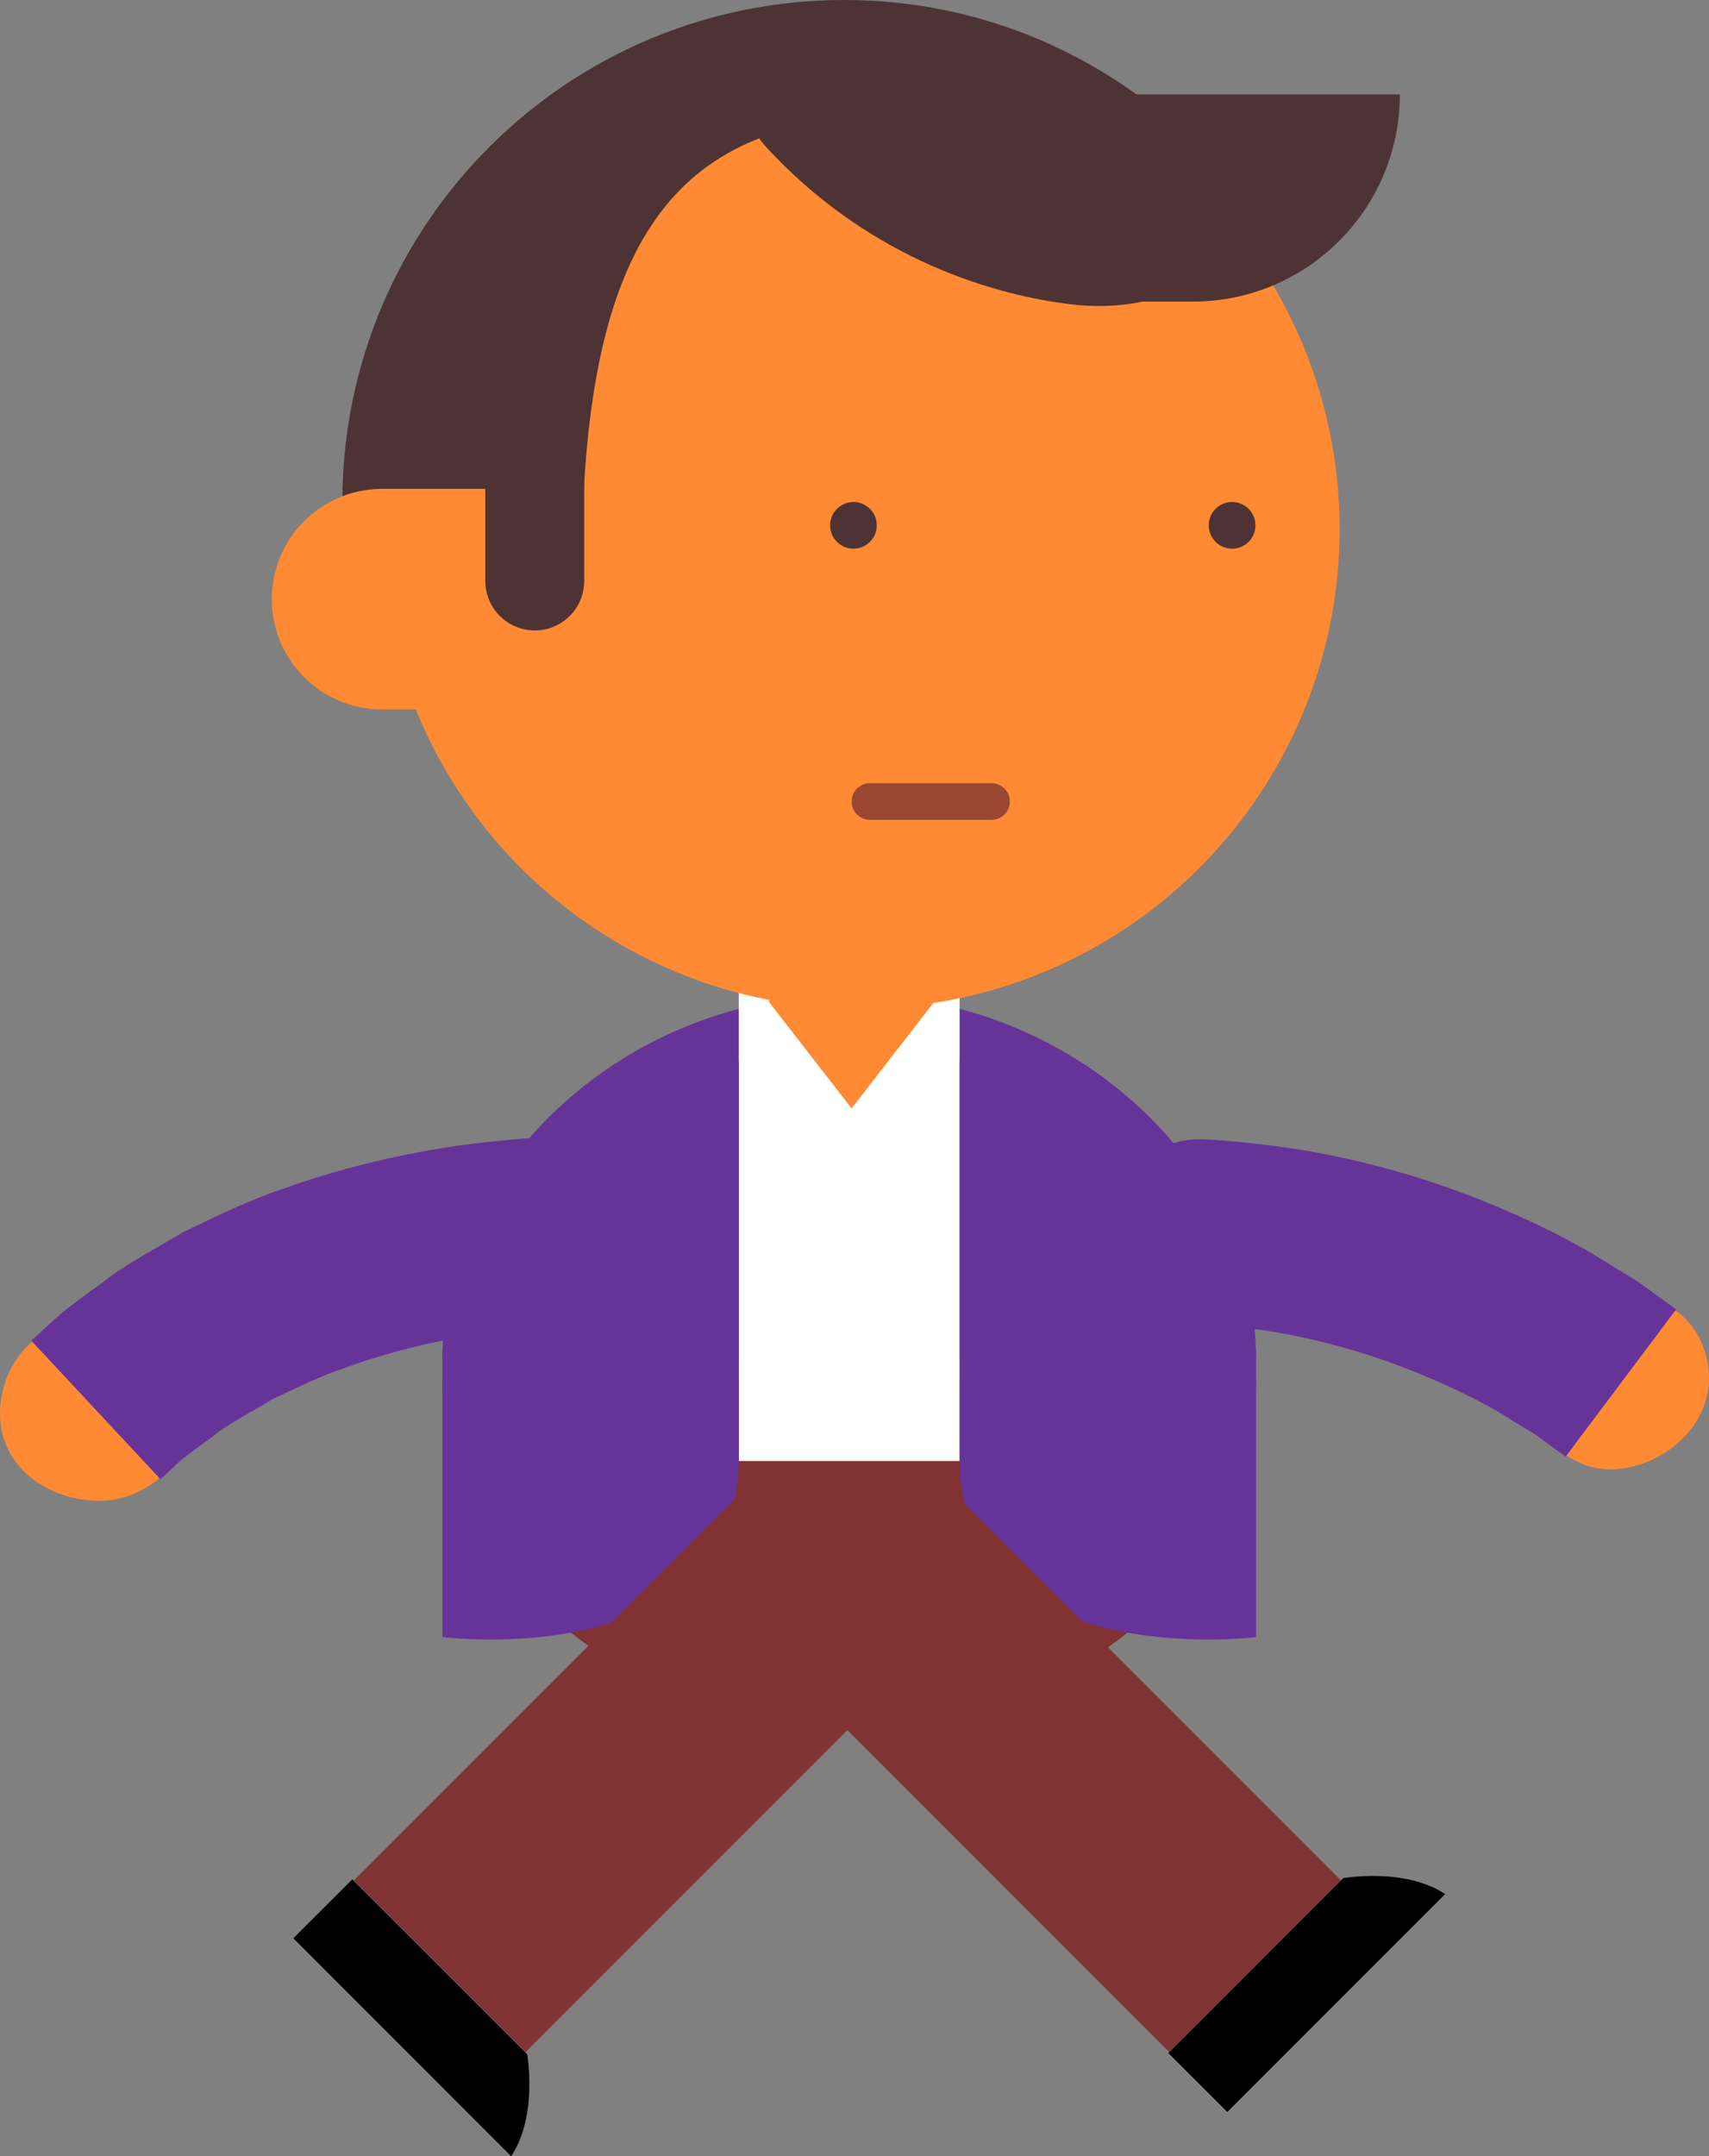 <?xml version="1.0" encoding="utf-8"?>
<!-- Generator: Adobe Illustrator 17.0.0, SVG Export Plug-In . SVG Version: 6.00 Build 0)  -->
<!DOCTYPE svg PUBLIC "-//W3C//DTD SVG 1.1//EN" "http://www.w3.org/Graphics/SVG/1.1/DTD/svg11.dtd">
<svg version="1.1" id="Слой_1" xmlns="http://www.w3.org/2000/svg" xmlns:xlink="http://www.w3.org/1999/xlink" x="0px" y="0px"
	 width="68.479px" height="86.375px" viewBox="0 0 68.479 86.375" enable-background="new 0 0 68.479 86.375" xml:space="preserve">
<rect x="0" y="0" width="68.479" height="86.375" fill="#808080" stroke="none"/>
<path fill="#663399" d="M17.726,54.448c0-7.668,7.297-14.609,16.302-14.609c9.002,0,16.302,6.941,16.302,14.609"/>
<path fill="#813333" d="M50.33,55.274c0,7.668-7.3,13.885-16.302,13.885c-9.003,0-16.302-6.217-16.302-13.885"/>
<rect x="29.602" y="38.968" fill="#FFFFFF" width="8.849" height="19.557"/>
<path fill="#663399" d="M38.451,58.524c0.131,8.525,11.879,7.055,11.879,7.055V54.075c0,0-8.718-11.543-11.879-11.543
	C38.451,67.704,38.451,43.878,38.451,58.524z"/>
<path fill="#663399" d="M29.602,58.524c-0.13,8.525-11.876,7.055-11.876,7.055V54.075c0,0,8.716-11.543,11.876-11.543
	C29.602,67.704,29.602,43.878,29.602,58.524z"/>
<path fill="#FF8A33" d="M37.422,40.149l-3.299,4.252l-3.301-4.252v-5.805c0-1.641,1.478-2.972,3.301-2.972l0,0
	c1.822,0,3.299,1.331,3.299,2.972V40.149z"/>
<circle fill="#FF8A33" cx="34.464" cy="21.19" r="19.214"/>
<path fill="#4D3333" d="M34.639,4.791l13.193,0.918C44.213,2.181,39.279,0,33.823,0C22.72,0,13.719,9,13.719,20.104
	c0,3.688,0.247,2.304,3.227,6.062l1.461-0.52c1.813,0.39,4.922,0.487,4.898-1.567c-0.139-12.359,2.45-18.392,10.29-19.288
	C33.595,4.791,34.639,4.791,34.639,4.791z"/>
<path fill="#4D3333" d="M35.132,21.042c0,0.518-0.42,0.938-0.933,0.938c-0.52,0-0.937-0.42-0.937-0.938
	c0-0.514,0.417-0.932,0.937-0.932C34.712,20.11,35.132,20.528,35.132,21.042z"/>
<path fill="#4D3333" d="M50.305,21.042c0,0.518-0.419,0.938-0.936,0.938c-0.517,0-0.935-0.42-0.935-0.938
	c0-0.514,0.419-0.932,0.935-0.932C49.886,20.11,50.305,20.528,50.305,21.042z"/>
<path fill="#FF8A33" d="M25.395,24.001c0,2.439-1.978,4.418-4.419,4.418h-5.667c-2.441,0-4.418-1.979-4.418-4.418l0,0
	c0-2.438,1.977-4.418,4.418-4.418h5.667C23.417,19.583,25.395,21.562,25.395,24.001L25.395,24.001z"/>
<path fill="#4D3333" d="M47.694,5.669c3.802,4.318-0.286,7.094-4.863,6.512c-3.536-0.449-8.245-2.086-12.108-6.264
	C26.862,1.745,47.694,5.669,47.694,5.669z"/>
<path fill="#4D3333" d="M23.41,23.272c0,1.096-0.888,1.982-1.98,1.982l0,0c-1.096,0-1.984-0.887-1.984-1.982v-5.166
	c0-1.094,0.888-1.983,1.984-1.983l0,0c1.093,0,1.98,0.89,1.98,1.983V23.272z"/>
<path fill="#4D3333" d="M56.09,3.784L56.09,3.784c0,4.584-3.717,8.298-8.299,8.298H45.42c-4.583,0-8.298-3.714-8.298-8.298l0,0"/>
<path fill="#FF8A33" d="M50.812,1.909"/>
<g>
	<g>
		<g>
			<path fill="#FF8A33" d="M6.389,59.214c-0.678,0.552-1.455,0.895-2.377,0.904c-0.91,0.011-1.916-0.261-2.731-0.894
				S0.014,57.687,0,56.676c-0.01-0.998,0.367-2.151,1.292-2.931c0.444-0.405,0.939-0.712,1.442-0.91
				c0.517-0.181,1.066-0.222,1.569-0.178c1.016,0.095,1.892,0.613,2.466,1.47C7.344,54.984,7.539,56,7.456,56.9
				c-0.04,0.454-0.167,0.865-0.345,1.253C6.949,58.561,6.713,58.92,6.389,59.214z"/>
			<path fill="#663399" d="M1.253,53.704c0,0,0.276-0.25,0.758-0.688c0.463-0.464,1.218-1.003,2.12-1.659
				c0.875-0.7,2.027-1.29,3.215-2.004c1.24-0.595,2.561-1.244,3.938-1.711c2.736-0.997,5.561-1.564,7.682-1.831
				c1.062-0.121,1.949-0.208,2.573-0.231c0.622-0.039,0.979-0.05,0.979-0.05c2.369-0.083,4.234,1.817,3.946,3.902
				c-0.288,2.072-1.844,3.618-3.7,3.682c0,0-0.286,0.008-0.787,0.041c-0.502,0.017-1.215,0.09-2.069,0.186
				c-1.703,0.215-3.947,0.672-6.044,1.437c-1.064,0.355-2.046,0.853-2.982,1.29c-0.865,0.543-1.74,0.957-2.363,1.48
				c-0.652,0.483-1.217,0.86-1.542,1.206c-0.348,0.318-0.547,0.5-0.547,0.5"/>
		</g>
	</g>
</g>
<g>
	<g>
		<g>
			<path fill="#FF8A33" d="M67.129,52.495c0.858,0.584,1.271,1.561,1.343,2.467c0.063,0.923-0.268,1.836-0.955,2.566
				c-0.688,0.73-1.585,1.155-2.437,1.29c-0.868,0.147-1.636-0.069-2.311-0.515c-1.25-0.969-1.583-2.992-0.59-4.754
				C63.151,51.817,65.455,51.213,67.129,52.495z"/>
			<path fill="#663399" d="M62.735,58.348c0,0-0.202-0.147-0.556-0.403c-0.177-0.129-0.391-0.285-0.637-0.465
				c-0.26-0.158-0.553-0.337-0.873-0.531c-1.253-0.821-3.069-1.681-4.95-2.366c-1.884-0.682-3.858-1.133-5.353-1.33
				c-1.494-0.21-2.491-0.248-2.491-0.248c-1.612-0.097-2.912-1.619-3.181-3.638c-0.276-2.025,1.445-3.851,3.565-3.725
				c0,0,1.28,0.048,3.165,0.314c1.887,0.252,4.372,0.818,6.77,1.682c2.394,0.863,4.711,1.979,6.323,3.021
				c0.409,0.251,0.783,0.481,1.115,0.685c0.316,0.228,0.591,0.427,0.818,0.59c0.453,0.329,0.711,0.517,0.711,0.517"/>
		</g>
	</g>
</g>
<path fill="#994733" d="M40.465,32.108c0,0.406-0.329,0.734-0.735,0.734h-4.871c-0.406,0-0.735-0.328-0.735-0.734l0,0
	c0-0.406,0.329-0.735,0.735-0.735h4.871C40.135,31.373,40.465,31.702,40.465,32.108L40.465,32.108z"/>
<rect x="37.127" y="58.683" transform="matrix(0.707 -0.707 0.707 0.707 -37.511 50.335)" fill="#813333" width="9.73" height="23.511"/>
<path d="M53.82,75.237l-7.005,7.006l2.363,2.361l8.729-8.729C56.289,74.796,53.82,75.237,53.82,75.237z"/>
<rect x="21.051" y="58.703" transform="matrix(0.707 0.707 -0.707 0.707 57.422 2.315)" fill="#813333" width="9.731" height="23.509"/>
<path d="M21.124,82.288l-7.006-7.004l-2.363,2.361l8.728,8.73C21.563,84.755,21.124,82.288,21.124,82.288z"/>
</svg>
